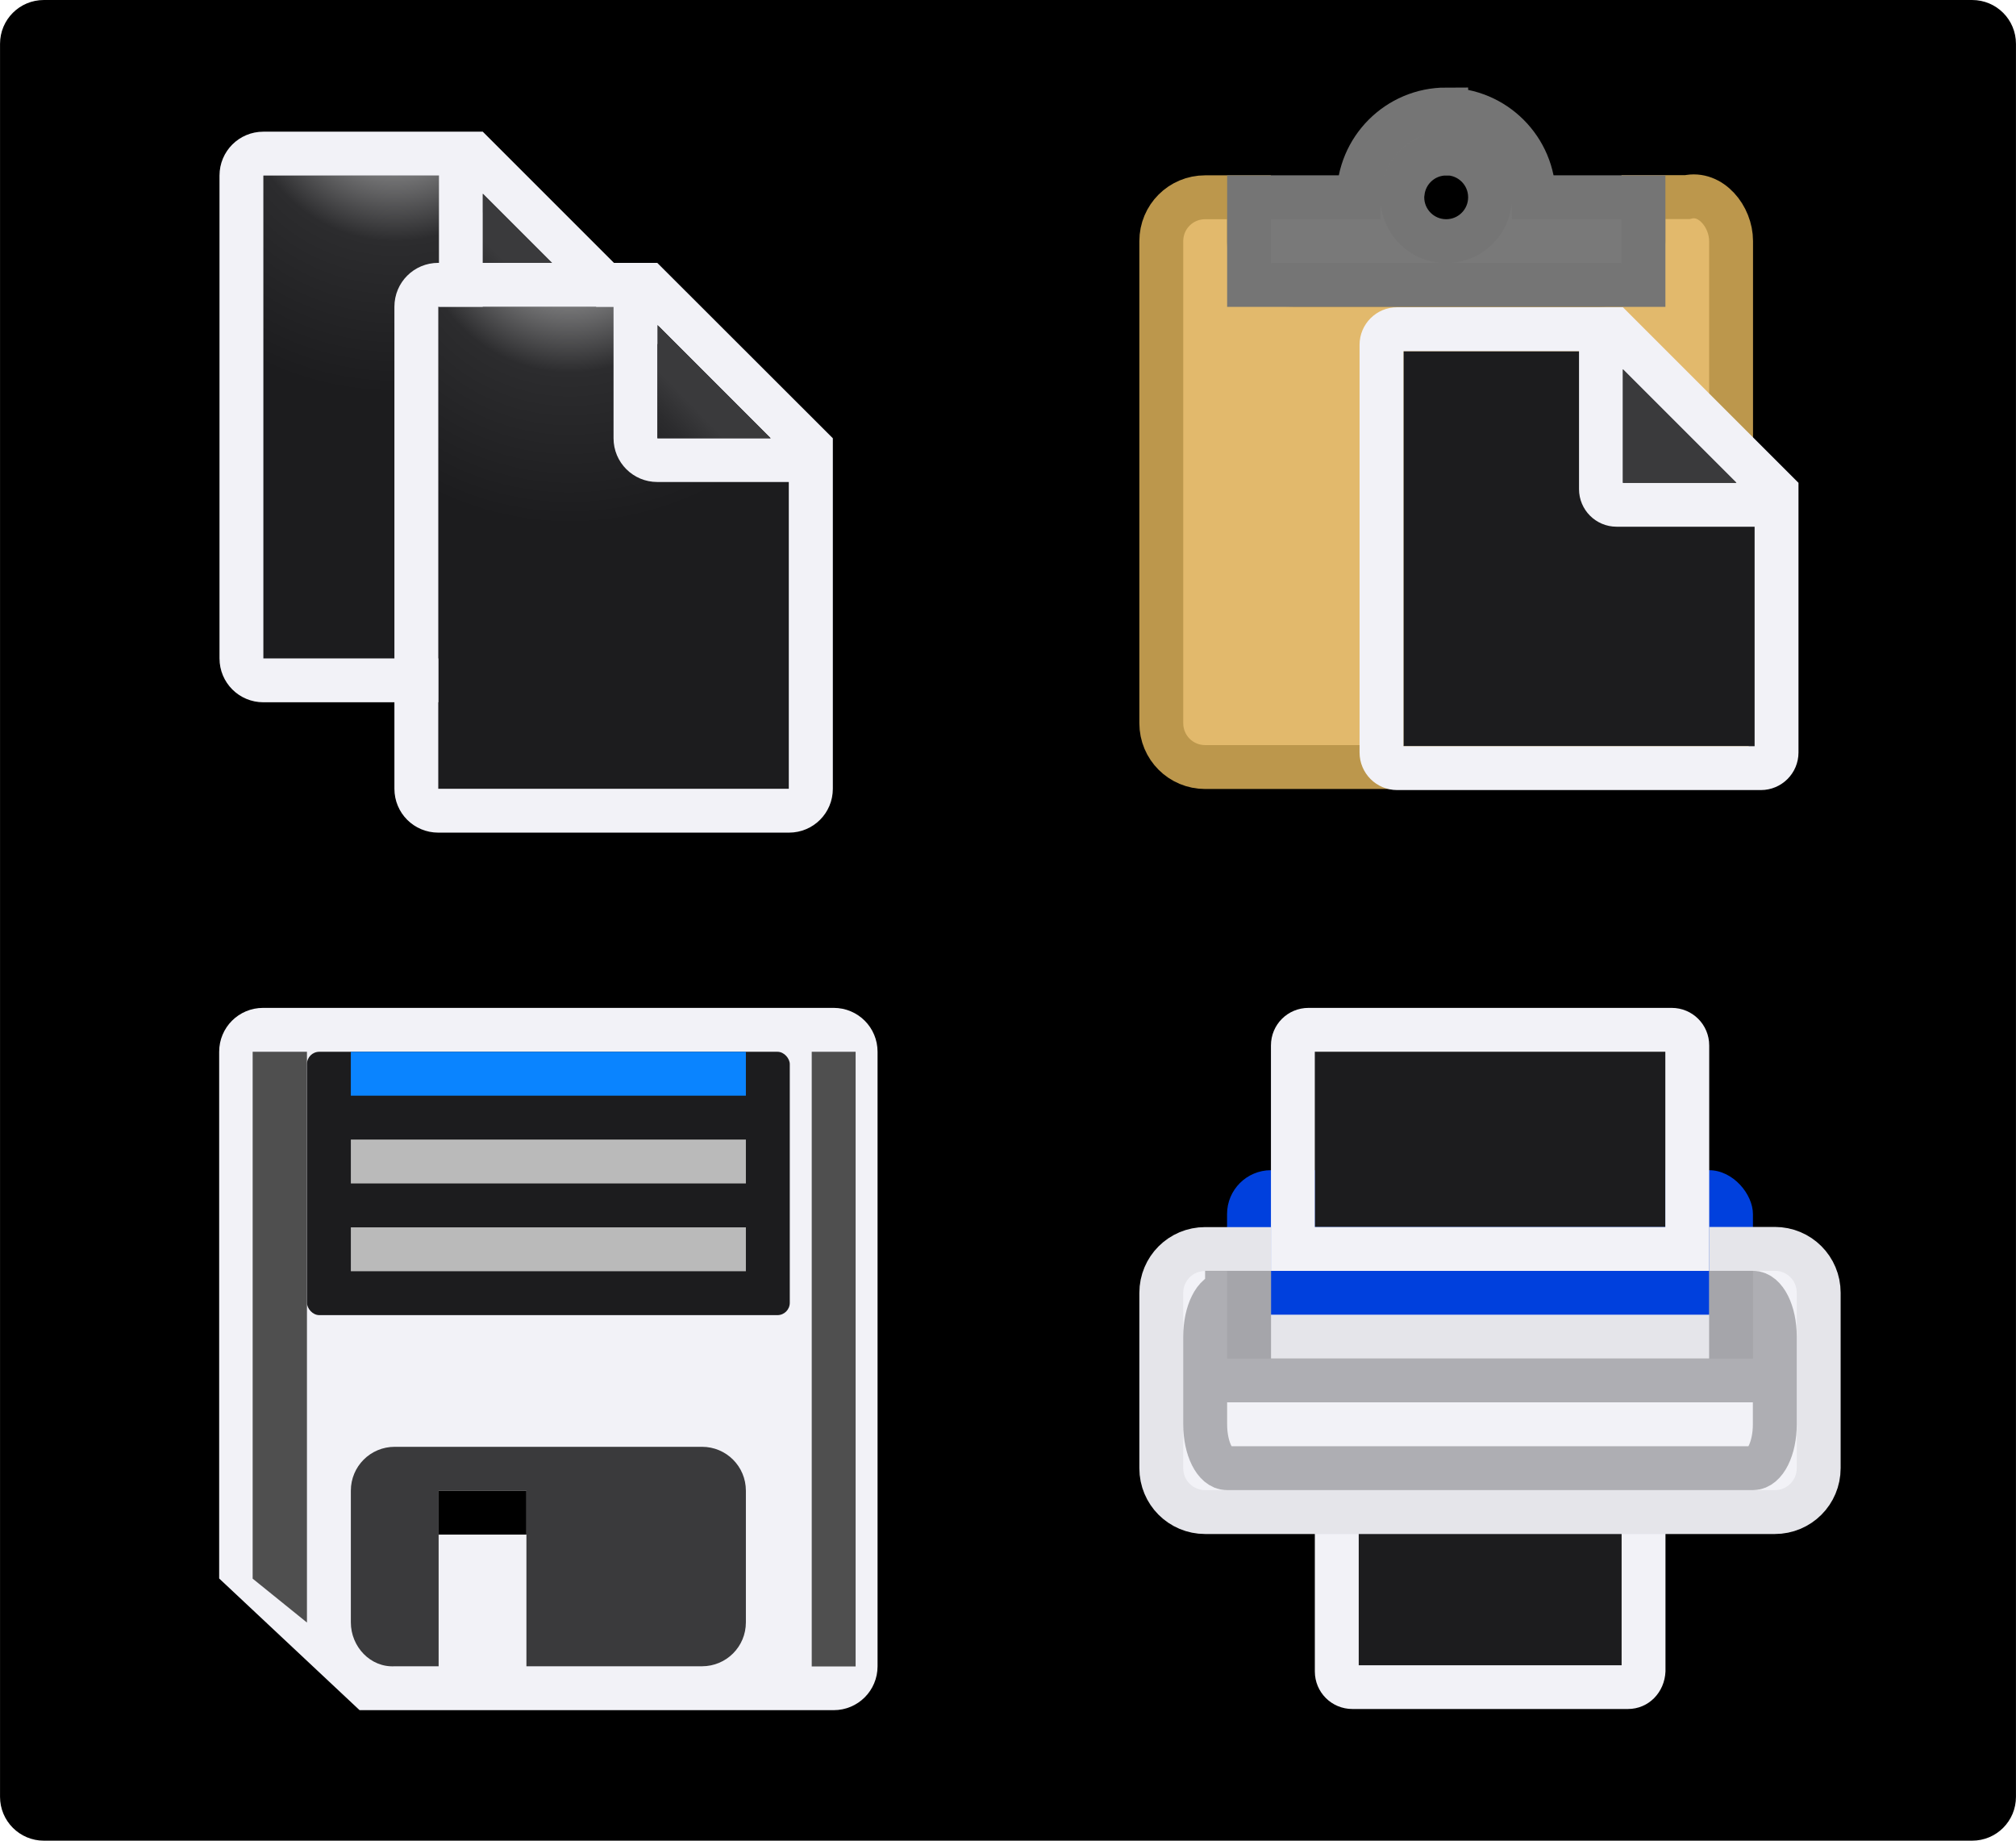 <?xml version="1.0" encoding="UTF-8" standalone="no"?>
<!-- Created with Inkscape (http://www.inkscape.org/) -->

<svg
   width="46"
   height="42"
   viewBox="0 0 12.171 11.113"
   version="1.1"
   id="svg5"
   inkscape:version="1.2.2 (1:1.2.2+202212051552+b0a8486541)"
   sodipodi:docname="Sukapura-Theme.svg"
   xmlns:inkscape="http://www.inkscape.org/namespaces/inkscape"
   xmlns:sodipodi="http://sodipodi.sourceforge.net/DTD/sodipodi-0.dtd"
   xmlns:xlink="http://www.w3.org/1999/xlink"
   xmlns="http://www.w3.org/2000/svg"
   xmlns:svg="http://www.w3.org/2000/svg">
  <sodipodi:namedview
     id="namedview7"
     pagecolor="#ffffff"
     bordercolor="#111111"
     borderopacity="1"
     inkscape:showpageshadow="0"
     inkscape:pageopacity="0"
     inkscape:pagecheckerboard="1"
     inkscape:deskcolor="#d1d1d1"
     inkscape:document-units="mm"
     showgrid="true"
     inkscape:zoom="10.59046"
     inkscape:cx="16.524306"
     inkscape:cy="18.318373"
     inkscape:window-width="1920"
     inkscape:window-height="1010"
     inkscape:window-x="0"
     inkscape:window-y="0"
     inkscape:window-maximized="1"
     inkscape:current-layer="layer1">
    <inkscape:grid
       type="xygrid"
       id="grid132" />
  </sodipodi:namedview>
  <defs
     id="defs2">
    <linearGradient
       id="a"
       gradientUnits="userSpaceOnUse"
       x1="11"
       x2="12.359"
       y1="7"
       y2="5.69">
      <stop
         offset="0"
         stop-color="#1c1c1e"
         id="stop134" />
      <stop
         offset=".64"
         stop-color="#2c2c2e"
         id="stop136" />
      <stop
         offset="1"
         stop-color="#3a3a3c"
         id="stop138" />
    </linearGradient>
    <radialGradient
       id="b"
       cx="13"
       cy="6.227"
       gradientTransform="matrix(1.75,0,0,1.75,-9.75,-5.898)"
       gradientUnits="userSpaceOnUse"
       r="4">
      <stop
         offset="0"
         stop-color="#d7d7d7"
         id="stop141" />
      <stop
         offset=".5"
         stop-color="#2c2c2e"
         id="stop143" />
      <stop
         offset="1"
         stop-color="#1c1c1e"
         id="stop145" />
    </radialGradient>
    <radialGradient
       id="radialGradient409"
       cx="13"
       cy="6.227"
       gradientTransform="matrix(1.75,0,0,1.75,-9.75,-5.898)"
       gradientUnits="userSpaceOnUse"
       r="4">
      <stop
         offset="0"
         stop-color="#d7d7d7"
         id="stop403" />
      <stop
         offset=".5"
         stop-color="#2c2c2e"
         id="stop405" />
      <stop
         offset="1"
         stop-color="#1c1c1e"
         id="stop407" />
    </radialGradient>
    <radialGradient
       inkscape:collect="always"
       xlink:href="#b"
       id="radialGradient428"
       gradientUnits="userSpaceOnUse"
       gradientTransform="matrix(1.75,0,0,1.75,-13.75,-8.898)"
       cx="13"
       cy="6.227"
       r="4" />
    <linearGradient
       inkscape:collect="always"
       xlink:href="#a"
       id="linearGradient430"
       gradientUnits="userSpaceOnUse"
       x1="11"
       y1="7"
       x2="12.359"
       y2="5.69"
       gradientTransform="scale(0.265)" />
    <radialGradient
       inkscape:collect="always"
       xlink:href="#b"
       id="radialGradient432"
       gradientUnits="userSpaceOnUse"
       gradientTransform="matrix(0.463,0,0,0.463,-2.58,-1.56)"
       cx="13"
       cy="6.227"
       r="4" />
    <linearGradient
       inkscape:collect="always"
       xlink:href="#a"
       id="linearGradient583"
       gradientUnits="userSpaceOnUse"
       x1="11"
       y1="7"
       x2="12.359"
       y2="5.69"
       gradientTransform="translate(-4,-3)" />
    <radialGradient
       id="b-3"
       cx="21"
       cy="8.6"
       gradientTransform="matrix(1.75,1e-7,-1e-7,1.75,-35.75,-8.05)"
       gradientUnits="userSpaceOnUse"
       r="4">
      <stop
         offset="0"
         stop-color="#d7d7d7"
         id="stop653" />
      <stop
         offset=".5"
         stop-color="#2c2c2e"
         id="stop655" />
      <stop
         offset="1"
         stop-color="#1c1c1e"
         id="stop657" />
    </radialGradient>
    <linearGradient
       id="a-6"
       gradientUnits="userSpaceOnUse"
       x1="20"
       x2="21.359"
       y1="9"
       y2="7.69"
       gradientTransform="translate(-20,-1)">
      <stop
         offset="0"
         stop-color="#1c1c1e"
         id="stop646" />
      <stop
         offset=".64"
         stop-color="#2c2c2e"
         id="stop648" />
      <stop
         offset="1"
         stop-color="#3a3a3c"
         id="stop650" />
    </linearGradient>
    <linearGradient
       id="c"
       gradientUnits="userSpaceOnUse"
       x1="13"
       x2="13"
       y1="6"
       y2="20"
       gradientTransform="scale(0.265)">
      <stop
         offset="0"
         stop-color="#1c1c1e"
         id="stop660" />
      <stop
         offset="0"
         stop-color="#1c1c1e"
         stop-opacity=".055"
         id="stop662" />
      <stop
         offset="1"
         stop-color="#1c1c1e"
         stop-opacity=".247"
         id="stop664" />
      <stop
         offset="1"
         stop-color="#1c1c1e"
         stop-opacity=".482"
         id="stop666" />
    </linearGradient>
    <radialGradient
       id="a-7"
       cx="21"
       cy="8.6"
       gradientTransform="matrix(1.75,1e-7,-1e-7,1.75,-40.75,-8.05)"
       gradientUnits="userSpaceOnUse"
       r="4">
      <stop
         offset="0"
         stop-color="#d7d7d7"
         id="stop958" />
      <stop
         offset=".5"
         stop-color="#2c2c2e"
         id="stop960" />
      <stop
         offset="1"
         stop-color="#1c1c1e"
         id="stop962" />
    </radialGradient>
    <linearGradient
       id="b-5"
       gradientUnits="userSpaceOnUse"
       x1="20"
       x2="21.359"
       y1="10"
       y2="8.69"
       gradientTransform="translate(-25,-2)">
      <stop
         offset="0"
         stop-color="#1c1c1e"
         id="stop965" />
      <stop
         offset=".64"
         stop-color="#2c2c2e"
         id="stop967" />
      <stop
         offset="1"
         stop-color="#3a3a3c"
         id="stop969" />
    </linearGradient>
    <linearGradient
       id="c-9"
       gradientUnits="userSpaceOnUse"
       x1="9.5"
       x2="9.5"
       y1="7"
       y2="10"
       gradientTransform="scale(0.265)">
      <stop
         offset="0"
         stop-color="#1c1c1e"
         id="stop1230" />
      <stop
         offset=".083"
         stop-color="#1c1c1e"
         stop-opacity=".055"
         id="stop1232" />
      <stop
         offset="1"
         stop-color="#1c1c1e"
         stop-opacity=".247"
         id="stop1234" />
      <stop
         offset="1"
         stop-color="#1c1c1e"
         stop-opacity=".482"
         id="stop1236" />
    </linearGradient>
    <linearGradient
       id="b-1"
       gradientUnits="userSpaceOnUse"
       x1="-18.557"
       x2="-18.35"
       y1="4.032"
       y2="0.245"
       gradientTransform="scale(0.265)">
      <stop
         offset="0"
         stop-color="#0040dd"
         id="stop1225" />
      <stop
         offset="1"
         stop-color="#0a84ff"
         id="stop1227" />
    </linearGradient>
    <filter
       id="a-2"
       color-interpolation-filters="sRGB"
       height="1.686"
       width="1.125"
       x="-0.063"
       y="-0.343">
      <feGaussianBlur
         stdDeviation=".366"
         id="feGaussianBlur1222" />
    </filter>
    <linearGradient
       id="c-7"
       gradientUnits="userSpaceOnUse"
       x1="9"
       x2="9"
       y1="15"
       y2="10"
       gradientTransform="translate(-5,-23)">
      <stop
         offset="0"
         stop-color="#3a3a3c"
         id="stop2845" />
      <stop
         offset=".5"
         stop-color="#1c1c1e"
         id="stop2847" />
      <stop
         offset="1"
         stop-color="#1c1c1e"
         id="stop2849" />
    </linearGradient>
    <linearGradient
       id="a-0"
       gradientUnits="userSpaceOnUse"
       x1="15"
       x2="15"
       y1="18"
       y2="1">
      <stop
         offset="0"
         stop-color="#4f4f4f"
         id="stop2835" />
      <stop
         offset=".882"
         stop-color="#4f4f4f"
         stop-opacity=".498"
         id="stop2837" />
      <stop
         offset="1"
         stop-color="#b7b7b7"
         id="stop2839" />
    </linearGradient>
    <filter
       id="b-9"
       color-interpolation-filters="sRGB"
       height="1.076"
       width="2.278"
       x="-0.639"
       y="-0.038">
      <feGaussianBlur
         stdDeviation=".266"
         id="feGaussianBlur2842" />
    </filter>
    <filter
       id="filter3023"
       color-interpolation-filters="sRGB"
       height="1.076"
       width="2.278"
       x="-0.639"
       y="-0.038">
      <feGaussianBlur
         stdDeviation=".266"
         id="feGaussianBlur3021" />
    </filter>
    <linearGradient
       inkscape:collect="always"
       xlink:href="#a-0"
       id="linearGradient3038"
       gradientUnits="userSpaceOnUse"
       x1="15"
       y1="18"
       x2="15"
       y2="1"
       gradientTransform="translate(-5,-29.571)" />
    <linearGradient
       inkscape:collect="always"
       xlink:href="#a-0"
       id="linearGradient3199"
       gradientUnits="userSpaceOnUse"
       x1="15"
       y1="18"
       x2="15"
       y2="1"
       gradientTransform="translate(-5,-29.571)" />
  </defs>
  <g
     inkscape:label="Lapis 1"
     inkscape:groupmode="layer"
     id="layer1">
    <path
       id="rect1672"
       style="fill:#000000;stroke:#000000;stroke-width:1.323;stroke-opacity:0;fill-opacity:1"
       d="M 0.265,0 H 11.906 c 0.147,0 0.265,0.118 0.265,0.265 V 10.848 c 0,0.147 -0.118,0.265 -0.265,0.265 H 0.265 C 0.118,11.113 0,10.994 0,10.848 V 0.265 C 0,0.118 0.118,0 0.265,0 Z" />
    <g
       id="g1535">
      <g
         transform="scale(0.265)"
         id="g154">
        <path
           d="m 6,4 h 4 l 4,3.382 V 15 H 6 Z"
           fill="url(#b)"
           id="path148"
           style="fill:url(#radialGradient428)" />
        <path
           d="M 6,3 C 5.446,3 5,3.446 5,4 v 11 c 0,0.554 0.446,1 1,1 h 8 c 0.554,0 1,-0.446 1,-1 V 7.002 L 10.998,3 Z m 0,1 h 4 V 7.002 C 10,7.555 10.445,8 10.998,8 H 14 v 7 H 6 Z M 11,4.416 13.584,7 H 11 Z"
           fill="#a1a1a1"
           id="path150"
           style="fill:#f2f2f7;fill-opacity:1" />
        <path
           d="m 11,4.414 2.586,2.586 H 11 Z"
           fill="url(#a)"
           id="path152"
           style="fill:url(#linearGradient583)" />
      </g>
      <path
         d="M 2.646,1.852 H 3.704 L 4.762,2.747 V 4.762 H 2.646 Z"
         fill="url(#b)"
         id="path156"
         style="fill:url(#radialGradient432);stroke-width:0.265" />
      <path
         d="m 2.646,1.587 c -0.147,0 -0.265,0.118 -0.265,0.265 v 2.91 c 0,0.147 0.118,0.265 0.265,0.265 h 2.117 c 0.147,0 0.265,-0.118 0.265,-0.265 V 2.646 L 3.968,1.587 Z m 0,0.265 H 3.704 V 2.646 c 0,0.146 0.118,0.264 0.264,0.264 H 4.762 V 4.762 H 2.646 Z M 3.969,1.962 4.652,2.646 H 3.969 Z"
         fill="#a1a1a1"
         id="path158"
         style="stroke-width:0.265;fill:#f2f2f7;fill-opacity:1" />
      <path
         d="M 3.969,1.962 4.653,2.646 H 3.969 Z"
         fill="url(#a)"
         id="path160"
         style="fill:url(#linearGradient430);stroke-width:0.265" />
    </g>
    <g
       id="g1543">
      <path
         d="m 7.276,1.191 c -0.147,0 -0.265,0.118 -0.265,0.265 V 4.366 c 0,0.147 0.118,0.265 0.265,0.265 h 2.91 c 0.147,0 0.265,-0.118 0.265,-0.265 V 1.455 c 0,-0.147 -0.122,-0.298 -0.265,-0.265 H 9.922 v 0.265 c 0,0.147 -0.118,0.265 -0.265,0.265 H 7.805 c -0.147,0 -0.263,-0.118 -0.265,-0.265 V 1.191 Z"
         fill="#e2b96c"
         stroke="#bc974c"
         id="path972"
         style="stroke-width:0.265" />
      <path
         d="M 8.731,0.661 C 8.439,0.661 8.202,0.898 8.202,1.191 H 7.541 V 1.72 H 8.731 9.922 V 1.191 H 9.26 c 0,-0.292 -0.237,-0.529 -0.529,-0.529 z m 0,0.265 c 0.146,0 0.265,0.118 0.265,0.265 0,0.146 -0.118,0.265 -0.265,0.265 -0.146,0 -0.265,-0.118 -0.265,-0.265 7.79e-5,-0.009 5.953e-4,-0.018 0.002,-0.026 0.014,-0.135 0.127,-0.238 0.263,-0.238 z"
         fill="#797979"
         stroke="#757575"
         id="path974"
         style="stroke-width:0.265" />
      <g
         transform="matrix(0.265,0,0,0.265,4.498,0.265)"
         id="g982">
        <path
           d="m 15,16 h 8 V 11 10 L 20,7 h -5 z"
           fill="url(#a)"
           fill-rule="evenodd"
           id="path976"
           style="fill:url(#a-7)" />
        <path
           d="M 14.857,6 C 14.383,6 14,6.383 14,6.857 V 16.143 C 14,16.617 14.383,17 14.857,17 h 8.285 C 23.617,17 24,16.617 24,16.143 V 10 L 23,9 21,7 20,6 Z M 15,7 h 4 v 3.143 C 19,10.617 19.383,11 19.857,11 H 23 v 5 H 15 Z M 20,7.414 22.586,10 H 20 Z"
           fill="#a1a1a1"
           id="path978"
           style="fill:#f2f2f7;fill-opacity:1" />
        <path
           d="M 20,7.414 22.586,10 H 20 Z"
           fill="url(#b)"
           id="path980"
           style="fill:url(#b-5)" />
      </g>
    </g>
    <path
       d="M 1,9.941 H 15 V 12.5 H 1 Z"
       filter="url(#a)"
       opacity="0.15"
       stroke-width="1.015"
       id="path1239"
       style="filter:url(#a-2)"
       transform="matrix(0.265,0,0,0.265,6.879,6.085)" />
    <rect
       fill="url(#b)"
       height="1.137"
       ry="0.265"
       width="3.175"
       x="7.408"
       y="7.065"
       id="rect1241"
       style="fill:url(#b-1);stroke-width:0.265" />
    <path
       d="m 8.202,8.996 v 1.058 h 1.587 V 8.996 Z"
       fill="#1c1c1e"
       fill-rule="evenodd"
       id="path1243"
       style="stroke-width:0.265" />
    <path
       d="m 7.938,9.26 v 0.831 c 0,0.126 0.101,0.227 0.227,0.227 h 1.663 c 0.126,0 0.222,-0.101 0.227,-0.227 V 9.26 H 9.79 v 0.794 h -1.587 V 9.26 Z"
       fill="#f2f2f7"
       id="path1245"
       style="stroke-width:0.265" />
    <path
       d="m 7.938,6.35 v 1.058 h 2.117 V 6.35 Z"
       fill="#1c1c1e"
       fill-rule="evenodd"
       id="path1247"
       style="stroke-width:0.265" />
    <path
       d="m 10.319,8.731 h 0.529 V 8.996 H 10.319 Z"
       fill="#1c1c1e"
       id="path1249"
       style="stroke-width:0.265" />
    <path
       d="m 7.9,6.085 c -0.126,0 -0.227,0.101 -0.227,0.227 V 7.673 H 7.938 10.054 10.319 V 6.312 c 0,-0.126 -0.101,-0.227 -0.227,-0.227 z m 0.038,0.265 H 10.054 V 7.408 H 7.938 Z"
       fill="#f2f2f7"
       id="path1251"
       style="stroke-width:0.265" />
    <path
       d="m 7.276,7.541 c -0.147,0 -0.265,0.118 -0.265,0.265 v 1.058 c 0,0.147 0.118,0.265 0.265,0.265 h 0.529 0.265 1.984 0.661 c 0.147,0 0.265,-0.118 0.265,-0.265 V 7.805 c 0,-0.147 -0.118,-0.265 -0.265,-0.265 H 10.451 V 8.07 H 10.319 7.805 7.541 V 7.541 Z"
       fill="#f2f2f7"
       stroke="#e5e5ea"
       id="path1253"
       style="stroke-width:0.265" />
    <path
       d="M 7.408,7.805 H 7.541 v 0.529 h 2.91 V 7.805 h 0.132 c 0.073,0 0.132,0.118 0.132,0.265 v 0.529 c 0,0.147 -0.059,0.265 -0.132,0.265 H 7.408 c -0.073,0 -0.132,-0.118 -0.132,-0.265 V 8.07 c 0,-0.147 0.059,-0.265 0.132,-0.265 z"
       fill="none"
       stroke="url(#c)"
       stroke-opacity="0.658"
       id="path1255"
       style="stroke:url(#c-9);stroke-width:0.265" />
    <g
       transform="matrix(0.265,0,0,0.265,1.058,6.085)"
       id="g2872">
      <path
         d="m 2,2.2e-7 c -0.554,1e-8 -1,0.446 -1,1 V 13 l 3.199,3 H 15 c 0.554,0 1,-0.446 1,-1 V 1 C 16,0.446 15.554,0 15,0 Z"
         fill="#f2f2f7"
         id="path2852" />
      <g
         fill="#1c1c1e"
         id="g2858">
        <rect
           height="6"
           ry="0.281"
           width="11"
           x="3"
           y="1"
           id="rect2854" />
        <path
           d="m 5,10 c -0.554,0 -1,0.446 -1,1 v 3 c 0,0.554 0.447,1.032 1,1 h 1 v -4 h 2 v 4 h 4 c 0.554,0 1,-0.446 1,-1 v -3 c 0,-0.554 -0.446,-1 -1,-1 z"
           fill="url(#c)"
           id="path2856"
           style="fill:url(#c-7)" />
      </g>
      <path
         d="m 6,11 h 2 v 1 H 6 Z"
         id="path2860" />
      <path
         d="m 14,1 h 1 v 18 h -1 z"
         fill="url(#a)"
         filter="url(#b)"
         transform="matrix(1,0,0,0.778,0.5,0.222)"
         id="path2862"
         style="fill:url(#linearGradient3199);filter:url(#b-9)" />
      <path
         d="m 15,1 h 1.237 V 17.714 L 15,16.429 Z"
         fill="url(#a)"
         filter="url(#b)"
         transform="matrix(1,0,0,0.778,-13.237,0.222)"
         id="path2864"
         style="fill:url(#linearGradient3038);filter:url(#b-9)" />
      <path
         d="m 4,5 h 9 V 6 H 4 Z"
         fill="#bababa"
         id="path2866" />
      <path
         d="m 4,3 h 9 V 4 H 4 Z"
         fill="#bababa"
         id="path2868" />
      <path
         d="m 4,1 h 9 V 2 H 4 Z"
         fill="#0a84ff"
         id="path2870" />
    </g>
  </g>
</svg>
